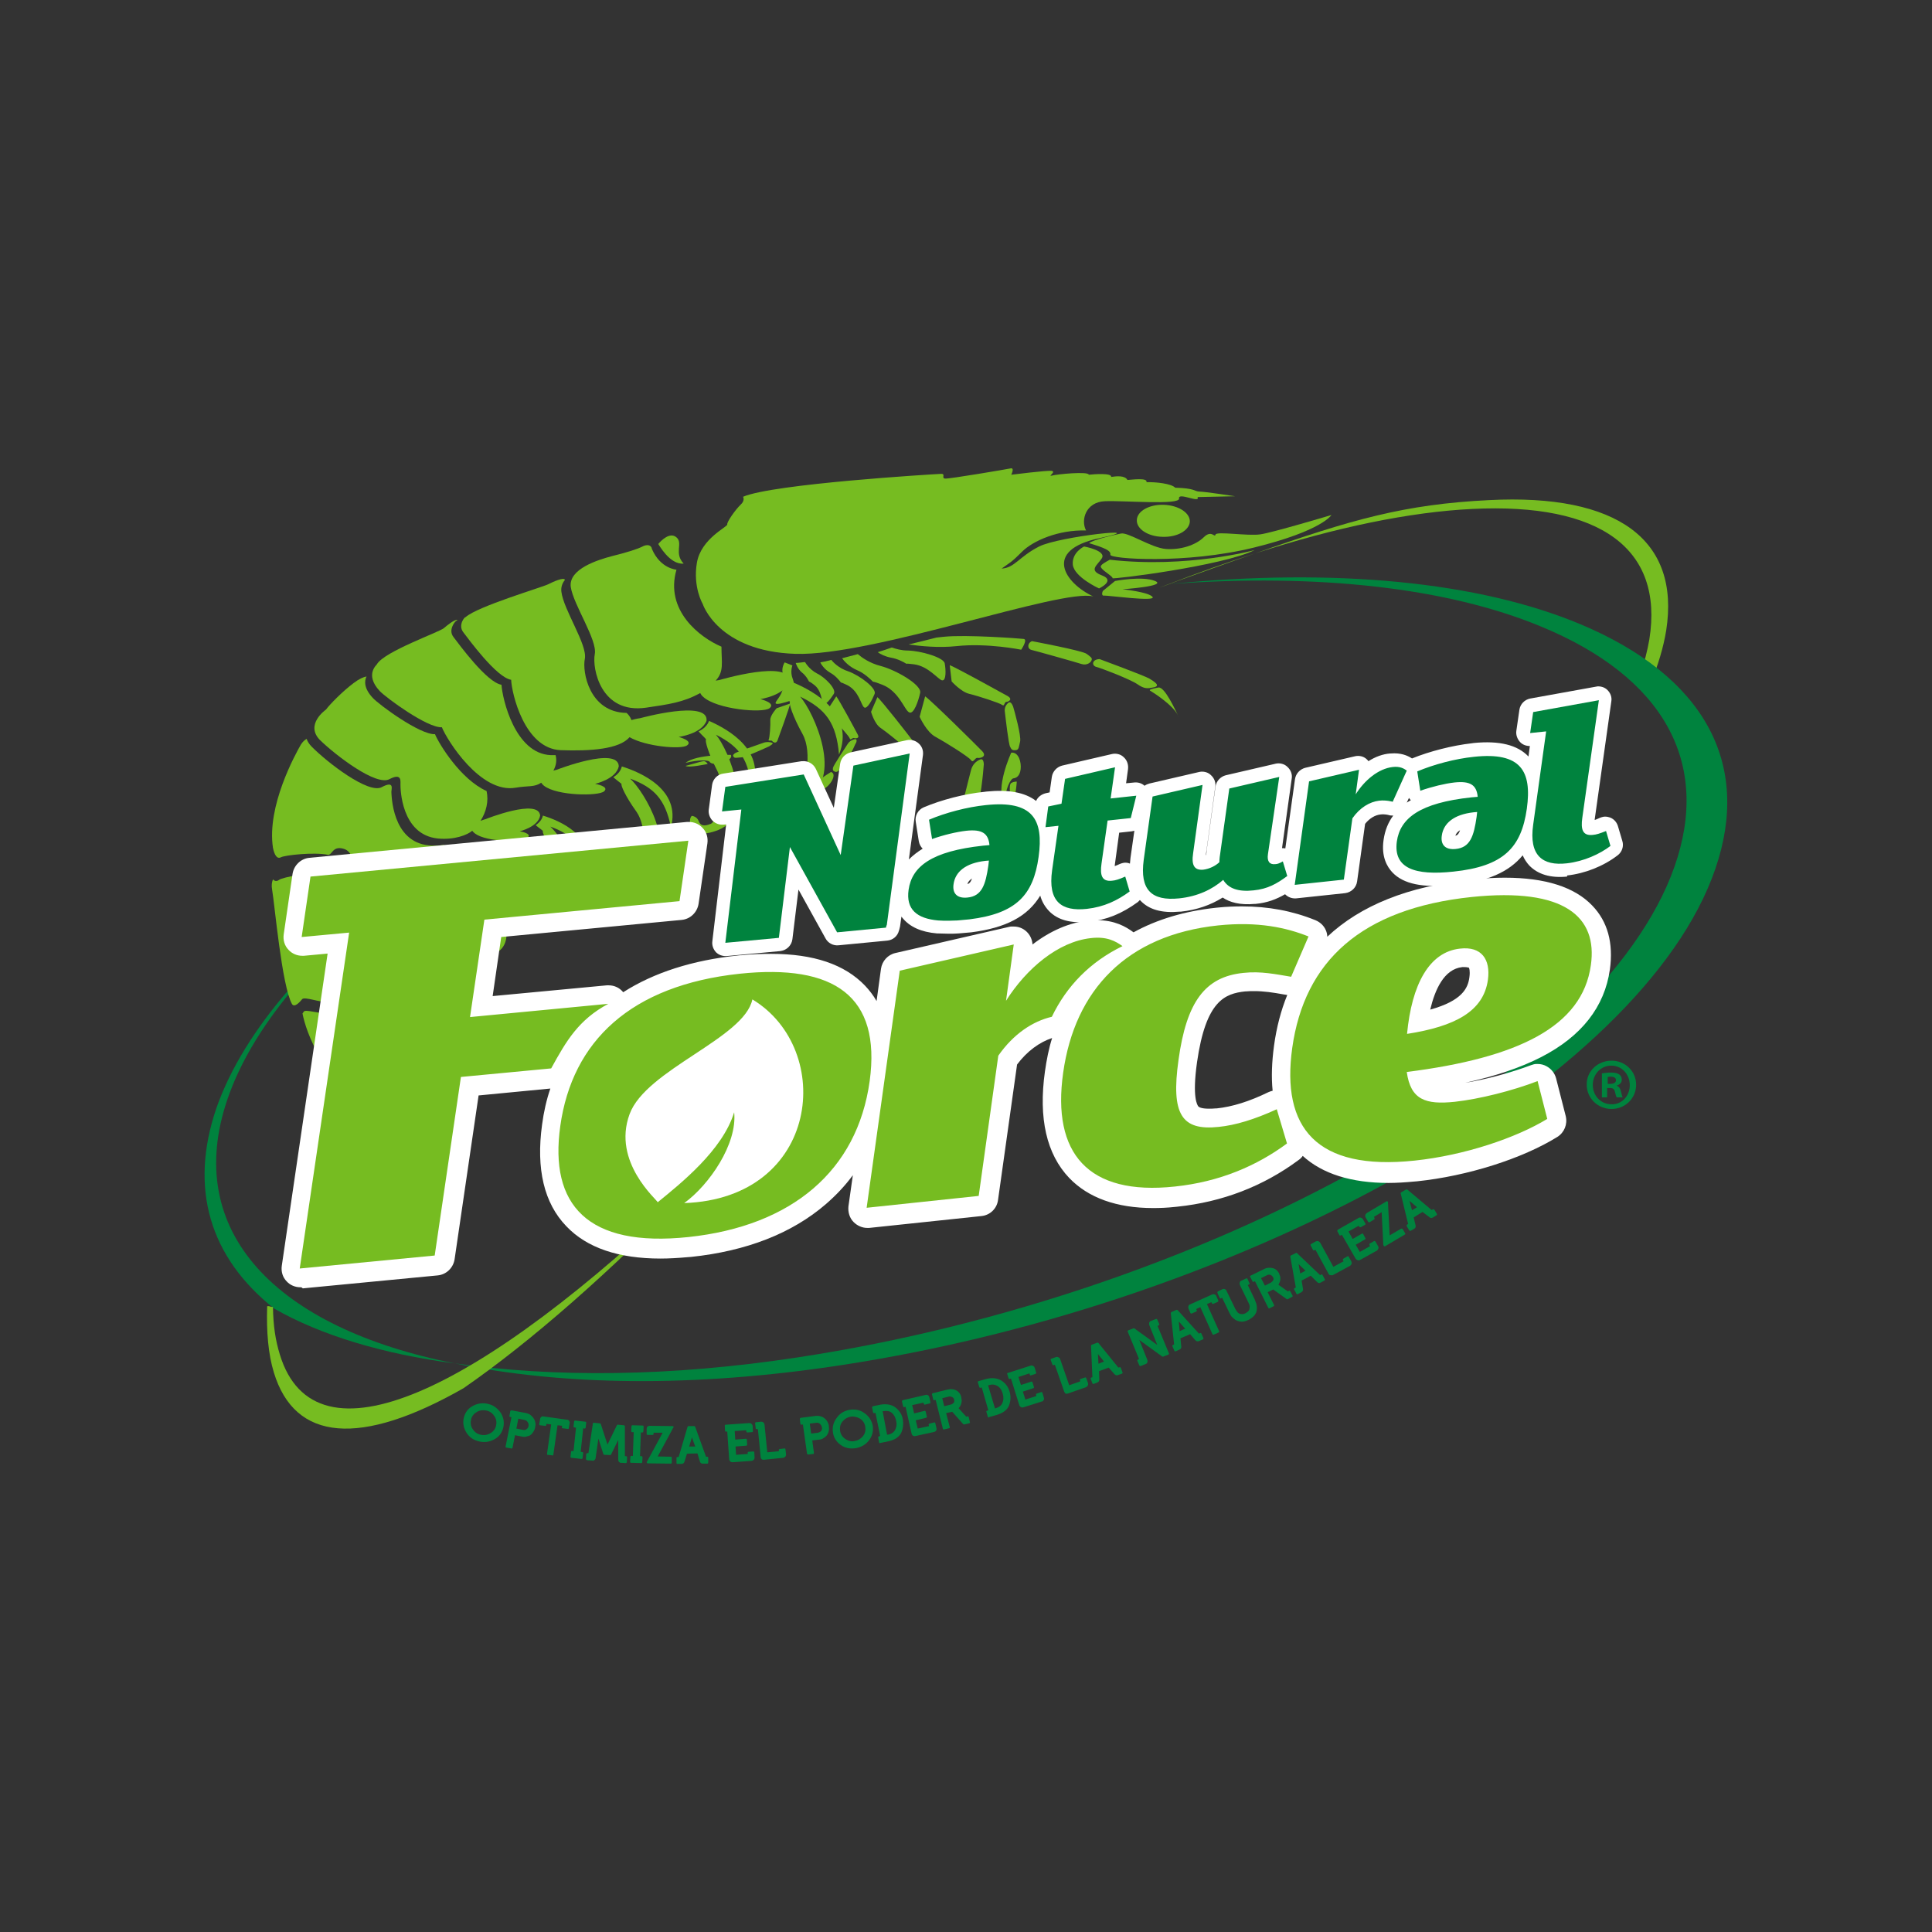 <?xml version="1.0" encoding="utf-8"?>
<!-- Generator: Adobe Illustrator 26.0.0, SVG Export Plug-In . SVG Version: 6.00 Build 0)  -->
<svg version="1.1" id="Layer_1" xmlns="http://www.w3.org/2000/svg" xmlns:xlink="http://www.w3.org/1999/xlink" x="0px" y="0px"
	 viewBox="0 0 700 700" style="enable-background:new 0 0 700 700;" xml:space="preserve">
<rect x="0" y="0" width="700" height="700" fill="#333333" stroke="none"/>
<style type="text/css">
	.st0{fill:#00833E;}
	.st1{fill:#76BC21;}
	.st2{fill:#FFFFFF;}
</style>
<g>
	<g>
		<g>
			<path class="st0" d="M82.4,398.3c4.4-12.9,12.1-25.8,22.6-38.6c-0.1-0.4-0.2-0.8-0.3-1.2c-12.3,14.2-21.3,28.7-26.3,43
				c-9.9,29-2.5,54,20.9,72.6c16.8,9.6,39,16.4,65.5,19.9C100.1,481.2,66,446.3,82.4,398.3z"/>
			<path class="st1" d="M539.5,181.2c-30.5,1.5-49.8,7-84.7,19.3c29.4-9.5,56.1-15,78.6-16.1c46.6-2.3,69.4,14.5,64.2,47.2
				c-0.7,4.1-1.8,8.4-3.3,12.8c1.3,1.1,2.5,2.2,3.7,3.3c2.8-6.8,4.7-13.2,5.7-19.3C608.8,195.6,586.1,178.8,539.5,181.2z"/>
			<g>
				<path class="st1" d="M141.1,282.3c4.8-2.5,3.9,1.1,4,2.1c0,1,0.1,18,13.5,19.4c6,0.6,10.8-1.3,12.5-2.8c0.2,0.3,0.5,0.6,1,1
					c4.3,3.2,17.4,3.2,19.1,1.5c1.7-1.6-2.9-2.3-2.9-2.3s6.7-1.6,7.4-5.7c-0.5-6.4-19.8,1.3-19.8,1.3s-0.8,0.2-1.8,0.6
					c2.1-3.3,3-7.1,2.2-10.8c-9.4-4.2-17.2-17-18.7-20.6c-5.4,0.3-20.3-10.7-22.5-13.1c-3.3-3.5-3.1-6.2-2.3-7.8
					c-1.1,0.2-2.6,0.8-4.7,2.4c-4,3-8.6,7.7-10,9.6c0,0-7.8,5.4-2.1,11.1C121.8,273.8,136.3,284.9,141.1,282.3z"/>
				<path class="st1" d="M215.5,237c-1,5.1,2.1,21.8,18.6,19.4c8.1-1.2,13.5-1.9,19.6-5.3c0.2,0.4,0.5,0.9,1.1,1.4
					c4.9,4.5,21.5,6,24,4.1c2.5-1.9-3.3-3.3-3.3-3.3s8.8-1.3,10.5-6.4c0.6-8.2-25.4-0.5-25.4-0.5s-0.5,0.1-1.3,0.2
					c3.1-3.3,2.1-6.5,2.1-12.3c-7.8-3.3-20.6-13.1-16.3-27.9c0,0-5.8-0.3-8.9-7.5c-0.2-1.5-1.8-1.8-3.6-0.8c-1.8,0.9-6,2.2-10.9,3.4
					c-4.9,1.3-15.8,4.6-14.9,11.2C207.8,219.2,216.5,231.9,215.5,237z"/>
				<path class="st1" d="M126.4,368.2c-0.8,0.4-5.1-1-6.4-1.9c-1.3-0.9-1.8,0.1-2.9,0.6c-1.1,0.5-6.4-1.3-7-0.4
					c-0.1,0.2-0.3,0.4-0.5,0.7c1.3,6.6,6.7,23.2,30.1,44c-1.3-3.9-11.8-28.9-11.6-35.5C128.1,372.5,127.5,370.1,126.4,368.2z"/>
				<path class="st1" d="M156.4,409.3c-3.8-19.2-15-28.4-21.1-32.1c-0.1,1-0.5,1.8-1.1,2.4c-1.1,1-2.8,1.1-4.6,0.3
					c1.5,6.9,6.1,18.7,8.9,25.9c10.4,14.9,15.3,12.6,15.3,12.6S158,418.4,156.4,409.3z"/>
				<path class="st1" d="M137.6,250.4c2.3,2.4,17.2,13.4,22.5,13.1c1.9,4.7,14,24.1,26.7,21.9c4.7-0.8,6.7-0.1,9.3-1.8
					c0.2,0.3,0.5,0.7,1,1.1c4.8,3.7,19.8,3.8,21.8,2c2-1.8-3.3-2.7-3.3-2.7s7.7-1.7,8.6-6.4c-0.4-7.3-22.5,1.3-22.5,1.3
					s-0.5,0.1-1.2,0.3c1-1.8,1.3-3.7,0.8-5.6c-0.6,0-1.1,0-1.7,0c-13.1-0.5-17.6-20.6-17.9-25.5c-5.3-0.8-15.4-14.7-17.4-17.3
					c-2-2.6,0.6-5.5,0.6-5.5c0.2-0.2,0.6-0.5,0.9-0.7c-1-0.3-3.7,1.9-5,3c-1.8,1.5-21.4,8.4-24.2,13
					C136.9,240.6,131.8,244.2,137.6,250.4z"/>
				<path class="st1" d="M167.8,229c2,2.6,12.1,16.5,17.4,17.3c0.2,4.9,4.8,24.9,17.9,25.5c11.1,0.4,21.3-0.4,25-4.7
					c5.9,3.4,18.6,4.5,20.8,3c2.4-1.7-3-3.1-3-3.1s8.4-1.1,10.1-5.9c0.7-7.7-24-0.9-24-0.9s-1.6,0.2-3.2,0.7
					c-0.5-1.3-1.2-2.1-1.8-2.6c-13.5-0.2-16.1-14.9-15.1-19.6c1-5.1-7.7-17.7-8.5-24.3c-0.2-1.6,0.3-3.1,1.3-4.3
					c-0.4-1.1-4.3,0.7-6.1,1.6c-2.2,1.1-25.6,8-29.9,11.9C168.4,223.4,165.9,226.4,167.8,229z"/>
				<path class="st1" d="M130.9,319.3c-5.1-1.2-4.2-5.3-8.3-5.9c-4.1-0.6-3.4,2.8-5,2.9c-5.1-0.3-15.2,1.5-16.5,2.5
					c-0.8,0.6-1.6,0.5-2.2-0.2c-0.4,1-0.6,2.2-0.3,3.8c0.9,5.1,3.5,34.8,7.2,41.4c0.9,1.4,2.8-0.7,3.7-1.8c0.9-1,6.9,1.4,8.4,0.8
					c1.5-0.6,2.2-1.8,3.6-0.6c1.4,1.2,6.5,3.1,7.5,2.5c0.9-0.5,1.9-2.1,3.9-3.1c2-1,2.9-1.5,3.6-2c0.7-0.5,5.8,0.8,5.8-0.4
					c0,0,5.2-12.3,7.1-16.4c1.5-3.3,0.8-13.9-0.7-18.7C144.6,324.2,134.9,320.2,130.9,319.3z"/>
				<path class="st1" d="M173,316.7c-0.3,1.3-1.2,2.3-2.4,3.1c1.1,1,2.4,1.8,2.3,2c-0.3,0.3,1.1,3.4,4.2,7.8
					c3.2,4.4,2.4,13.3,0.5,14.3c-1.9,1-2.7,0.6-3.4-0.5c-0.6-1.1-2-1.1-2-1.1c-0.9,0.5-0.4,7.2,7.5,3c9.2-4.9-0.5-21.4-4.5-25
					c6.8,2.6,9.8,5.8,11.6,13.7C189.7,323.3,178.5,318.4,173,316.7z"/>
				<path class="st1" d="M196.7,295.5c-0.3,1.5-1.4,2.6-2.6,3.5c1.3,1.1,2.8,2,2.6,2.2c-0.3,0.3,1.2,3.8,4.9,8.7
					c3.6,4.9,2.9,15,0.8,16.2c-2.1,1.1-3,0.7-3.8-0.5c-0.8-1.3-2.3-1.2-2.3-1.2c-1,0.6-0.3,8.2,8.6,3.3c10.3-5.6-0.9-24.1-5.5-28.2
					c7.8,2.8,11.2,6.5,13.3,15.4C215.6,302.8,202.9,297.4,196.7,295.5z"/>
				<path class="st1" d="M168.2,323.7c1.6-1.4-2.6-2.1-2.6-2.1s6-1.4,6.7-5c-0.4-5.7-17.5,1-17.5,1s0,0-0.1,0c1-0.7,1.9-1.2,2.4-1.6
					c1.2-1,4.4-6.3,3.8-9.9c-1.7,0.3-3.6,0.4-5.5,0.2c-13.5-1.3-13.5-18.4-13.6-19.4c0-1,1.2-4.2-3.5-1.7c-4.8,2.6-19.8-9-25.4-14.7
					c-0.9-0.9-1.5-1.9-1.8-2.8c-0.7,0.4-1.4,1-2.1,2.1c-2,3.5-12.4,22.3-10.1,37.4c0.5,2.4,1.4,4.2,2.9,3.4c1.6-0.8,12-1.9,17-0.9
					c1.6,0.2,1.6-3.3,5.6-2.2c3.9,1.1,2.2,5,7,6.8c4.8,1.9,18.1,9.9,18.5,6.1c0.1-0.5,0.7,1.4,0.9,1c0.1,0.2,0.3,0.3,0.5,0.5
					C155,325.1,166.6,325.2,168.2,323.7z"/>
				<path class="st1" d="M144.5,376.7c-1.1,1-2.5,1.5-4,1.4c-1.9-0.2-3.6-1.2-5.3-2.6c0.1,0.3,0.1,0.7,0.1,1
					c5.7,3.3,18,12.4,22,32.6c0.8,4.5,0.2,6.8-0.7,7.9c6.8,7.8,10,6.8,10,6.8s4.7,0.7,2.9-9.5c-4.3-22-17.2-34.2-23.8-39.1
					C145.3,375.8,144.9,376.3,144.5,376.7z"/>
				<path class="st1" d="M247.7,204.2c-3.6-3.8-0.1-7.4-2.6-9.5c-2.4-2.1-5.6,1.2-6.6,2.4C238.6,197.1,242.6,204.7,247.7,204.2z"/>
				<path class="st1" d="M301.2,239.1c-1.4,0.4-2.8,0.7-4,0.9c0.3,0.6,1.4,2.5,3.7,3.8c1.8,1,3.1,2.6,3.8,3.5c0.3,0,0.9,0.3,2.4,1
					c4.2,2.2,4.9,7.3,6,8c1.1,0.8,3-2.9,3.8-4.9c0.8-2-5.3-6.6-9.4-8.1C303.7,242.1,301.7,239.7,301.2,239.1z"/>
				<path class="st1" d="M400.1,215.8c1.3-0.1,18.8,2.3,17.5,0.5c-1.3-1.8-10.9-2.8-10.9-2.8s16.4-1.1,11.8-3
					c-4.6-1.9-14.5,0-14.5,0l-4.4,3.6C399.5,214.2,398.8,216,400.1,215.8z"/>
				<path class="st1" d="M268.3,182.9c-1.7,1.6-5,6.2-4.8,7.1c0.2,0.9-9.5,5.1-11,13.9c-1.5,8.8,2.1,14.9,2.1,14.9
					s5.5,17.2,33.6,18.1c28,0.9,96.3-23.8,107.9-20.8c-10.3-4.8-18.4-16.7,2.2-21.1c20.6-4.4-14.5-0.7-21.8,3
					c-7.3,3.7-8.9,7.8-13.6,8c3.2-2.3,3.4-2.1,7.4-6.1c4-4,13.2-8,23.2-7.7c-2-3.8-0.1-10.3,6.8-10.6c6.9-0.3,27.3,1.5,26.9-1
					c-0.4-2.4,7.8,1.9,6.7-0.5c12.4-0.3,13.6-0.3,13.6-0.3s-11.1-1.7-13-1.7c-1.9-0.1-1.4-1.2-8.7-1.4c-1.4-1.5-7.1-2.1-10.4-2
					c0.5-1.7-5.2-0.9-6.9-0.8c-0.9-1.7-4-1.4-5.9-1.1c0.3-1.5-6.2-1-8.1-0.8c-0.2-1.3-11.4-0.2-13.3,0.3c-1.9,0.5,1.7-1.4-0.2-1.7
					c-1.9-0.2-14.6,1.4-14.6,1.4s1.3-2.6-0.2-2.3c-1.4,0.3-22,3.8-23.7,3.7c-1.7-0.1,0.5-1.9-1.8-1.7c-2.4,0.1-60.8,3.6-71.5,8.3
					C269.2,179.9,270.1,181.3,268.3,182.9z"/>
				<path class="st1" d="M421.2,194.5c5.3,0.2,9.7-2.3,9.9-5.5c0.1-3.2-4.1-5.9-9.4-6.1c-5.3-0.2-9.7,2.3-9.8,5.5
					C411.7,191.6,415.9,194.4,421.2,194.5z"/>
				<path class="st1" d="M454.6,199.3c0,0-24.4,6.7-52.5,3.5c-3.9,2.1-3.6,2.4-2.7,3.4c0.9,1,3.9,2.8,3.7,3.3
					C402.8,210,442.9,205.1,454.6,199.3z"/>
				<path class="st1" d="M281,254.7c0,0.9,3.5-0.2,5.3-0.8c1.8-0.7,1.9-5.5,0.9-8c-1-2.5-0.1-4.8-0.1-4.8l-0.5-0.2
					c-0.8-0.3-1.6-0.6-2.3-0.9c-0.3,0.4-1,1.9-0.8,3.4c0.2,1.3-0.2,2.6-0.5,3.3c0.1,0.1,0.3,0.6,0.5,1.5
					C284.2,251.1,281,253.9,281,254.7z"/>
				<path class="st1" d="M392.8,198c0,0-4.5,2.1-4.1,6.6c0.5,4.5,9.5,8.6,9.5,8.6s6.1-2.8,1.1-4.7c-5-1.9-1.8-3.6-0.1-6.2
					C401,199.5,392.8,198,392.8,198z"/>
				<path class="st1" d="M440.4,193.7c-0.3,1.3-1.4-1.9-4.3,1c-3,2.9-8.5,4.6-13.7,4.2c-5.2-0.4-13.6-6.1-16.2-5.6
					c-2.6,0.5-10.3,2.3-11.6,3.5c5.6,1.7,8,2.7,7.7,4.2c-0.3,1.5,27.2,3.5,52-2.6c24.8-6.1,28.1-11.8,28.1-11.8s-21.4,6.4-25.7,7
					C452.2,194.3,440.7,192.4,440.4,193.7z"/>
				<path class="st1" d="M365.1,252.2c-2-1.1-18.8-10.4-21-11.2l0.7,5.9c0,0,3.4,3.8,6.4,4.5c3,0.7,11,3.3,11.9,4
					c0.9,0.7,0.7-1,1.5-1.1C365.4,254.3,367.1,253.4,365.1,252.2z"/>
				<path class="st1" d="M342.3,240.4c-0.3-2.2-8.7-4.6-13.4-4.7c-2.3,0-4.3-0.6-5.8-1.1c-1.7,0.6-3.4,1.2-5.1,1.7
					c1,0.7,2.7,1.6,4.9,2c2.3,0.4,4.4,1.5,5.5,2.2c0.3-0.1,1.1,0,2.8,0.2c5.2,0.7,8.6,5.4,10.1,5.8
					C342.9,246.8,342.7,242.6,342.3,240.4z"/>
				<path class="st1" d="M370,235.4c0,0,2.5-3.7,0.9-3.9c-1.7-0.2-20.7-1.6-28.8-0.8c-1,0.1-2,0.2-2.8,0.3
					c-3.4,0.9-6.8,1.7-10.1,2.5c4.3,0.6,10.8,1.3,17.4,0.6C357.7,232.9,370,235.4,370,235.4z"/>
				<path class="st1" d="M225.3,277.7c-0.4,1.7-1.6,3-3.1,3.9c1.5,1.3,3.1,2.4,3,2.5c-0.3,0.4,1.3,4.3,5.4,10c4,5.7,3,17.1,0.6,18.4
					c-2.4,1.3-3.5,0.8-4.3-0.7c-0.8-1.5-2.5-1.4-2.5-1.4c-1.2,0.6-0.5,9.3,9.7,3.9c11.9-6.3-0.6-27.5-5.8-32.2
					c8.8,3.3,12.7,7.5,14.8,17.6C246.7,286.2,232.4,279.9,225.3,277.7z"/>
				<path class="st1" d="M329.4,258.1c1.7,0.9,3.4-4.3,4-7.1c0.6-2.8-8.6-8.2-14.3-9.7c-4-1-6.9-3.1-8.3-4.3c-2,0.5-3.8,1-5.7,1.5
					c0.7,1,2.6,3.1,5.4,4.3c2.6,1.1,4.7,3.1,5.8,4.2c0.4,0,1.3,0.3,3.4,1.1C325.8,250.5,327.7,257.3,329.4,258.1z"/>
				<path class="st1" d="M355.1,275.2c-1.5,0.6-2.8,1.9-3.3,3.9c-0.5,2-3.8,14.5-3.6,15.8c0.3,1.3,0.4,1.7,2,2
					c1.6,0.2,1.8-1,3.4-3.3c1.6-2.3,2.7-14.4,2.8-16.1C356.5,277.4,356.6,274.5,355.1,275.2z"/>
				<path class="st1" d="M132,363.7c-0.5,0.5-1.2,0.9-2.7,1.8c-1.1,0.6-1.7,1.5-2.2,2.1c0.1,0,0.2,0,0.3-0.1
					c1.1,1.9,1.8,4.3,1.7,7.5c0,1,0.2,2.3,0.5,3.9c4.6,2.4,6.4-2.3,2.7-7.9c2.9,3.3,8.6,9.6,12.5,3.7c2.7-4.1-4.6-8.6-9.3-11
					C134.2,363.7,132.3,363.4,132,363.7z"/>
				<path class="st1" d="M368,271.8c1.2-0.1,1.1-1.1,1.6-3.1c0.5-2-2.1-11.3-2.5-12.6c0,0-0.7-2.2-1.7-1.5c-0.9,0.7-1.6,1.9-1.3,3.5
					c0.2,1.6,1.3,11.6,1.9,12.5C366.5,271.6,366.7,271.9,368,271.8z"/>
				<path class="st1" d="M366.4,283.7c-0.9,0.6-0.4,2.8-0.4,8.3c1.9-0.8,2.4-8.8,2.4-8.8S367.4,283.1,366.4,283.7z"/>
				<path class="st1" d="M347.9,297.5c0,0-13.6,14.3-11.7,22.3c2.6-6.9,7-10.9,8.3-10.7c1.3,0.2,3.3-0.3,4.7-3.3
					C350.7,303,351.3,298,347.9,297.5z"/>
				<path class="st1" d="M329.9,270.6c-1.2,0.4-2.3,1.2-2.9,2.6c-0.6,1.4-4.4,10.3-4.4,11.3c0,1,0.1,1.3,1.2,1.6
					c1.1,0.3,1.4-0.6,2.9-2.1c1.4-1.6,3.6-10.4,3.9-11.6C330.7,272.4,331.1,270.3,329.9,270.6z"/>
				<path class="st1" d="M354.2,274.6c1,0.2,3.6-0.5,1.6-2.5c-1.9-2-18.3-18.2-20.6-19.8l-2,7.4c0,0,2.5,5.6,5.8,7.3
					c3.3,1.8,12,7.2,12.8,8.4C352.7,276.7,353.2,274.4,354.2,274.6z"/>
				<path class="st1" d="M342.8,311c-1.4,0.4-1.8,3.3-4.4,10c2.8-0.4,7.1-10,7.1-10S344.2,310.6,342.8,311z"/>
				<path class="st1" d="M367.2,282c1-0.1,2.3-0.8,2.6-3.3c0.3-2.5-0.7-6.3-3.4-6c0,0-6.1,13.1-2.4,18.8
					C364.1,285.8,366.2,282.1,367.2,282z"/>
				<path class="st1" d="M426.9,259.7c0,0-0.1-0.1-0.2-0.4C426.8,259.4,426.8,259.6,426.9,259.7z"/>
				<path class="st1" d="M393.7,236.9c-1.6-1.2-19.8-4.6-19.8-4.6c-1.7,0.7-1.8,2.8-0.1,3.2c1.7,0.4,16.3,4.5,18.1,5.1
					c1.9,0.6,3.4-0.6,3.6-1.4C395.8,238.4,395.3,238.1,393.7,236.9z"/>
				<path class="st1" d="M416.5,245.9c-1.6-1-18.1-7.1-18.1-7.1c-2.8,0.1-2.9,2.3-1.3,2.8c1.7,0.4,12.4,4.5,15,6.3
					c2.6,1.8,3.7,1.6,6.1,1.1C420.6,248.4,418.1,246.9,416.5,245.9z"/>
				<path class="st1" d="M419.7,249.1c-2.6,0.5-3.6,0.8-2.9,1.2c0.7,0.4,8.1,5,10,8.9C425.9,257.4,422,248.7,419.7,249.1z"/>
				<path class="st1" d="M248.4,276.4c4.8-1.2,8.4-1,8.7-0.4c0.3,0.5,1.3,1,3.4,0.6c2.1-0.4,5.1-1.7,4.3-3.1
					C264.8,273.5,252.3,273.2,248.4,276.4z"/>
				<path class="st1" d="M296,244c-3-1.6-4.3-4.1-4.3-4.1l-0.4,0c-1,0.1-2,0.3-3,0.3c0.1,0.2,0.6,2.1,2.3,3.5c1.3,1,2.1,2.4,2.5,3.2
					c0.2,0.1,0.7,0.3,1.7,1.1c3,2.1,2.8,6.2,3.5,7c0.8,0.7,2.8-2,3.8-3.6C303.2,249.8,299.1,245.5,296,244z"/>
				<path class="st1" d="M279.7,269.1c-0.8-0.3-2-0.4-3.3,0.1c-1.3,0.5-9.4,3.2-10.1,3.7c-0.6,0.5-0.9,0.7-0.5,1.3
					c0.4,0.6,1.1,0.3,2.9,0.2c1.8-0.2,9.1-3.6,10-4C278.9,270.2,280.6,269.4,279.7,269.1z"/>
				<path class="st1" d="M281.4,256.6c0,0-2.4,2.6-2.3,4.3c0.1,1.7-0.2,6.4-0.6,7.1c-0.4,0.6,1,0.1,1.3,0.5c0.2,0.4,1.4,1.1,1.9-0.2
					c0.5-1.3,4.4-12.1,4.6-13.4L281.4,256.6z"/>
				<path class="st1" d="M253.1,265c1.3,1.5,2.9,2.8,2.7,3c-0.4,0.3,0.7,4.7,4,11.1c3.3,6.4,0.4,18.3-2.3,19.4
					c-2.7,1.1-3.8,0.5-4.4-1.1c-0.6-1.6-2.4-1.8-2.4-1.8c-1.4,0.6-2,9.7,9.6,5.1c13.5-5.4,3.8-29-0.9-34.5
					c8.7,4.4,12.1,9.2,12.8,20.1c5.9-14-8.2-22-15.3-25.1C256.3,262.9,254.8,264.2,253.1,265z"/>
				<path class="st1" d="M255.5,275.9c-0.7-0.4-2.5,0.4-7.1,1.6c1.1,0.8,8-0.7,8-0.7S256.2,276.3,255.5,275.9z"/>
				<path class="st1" d="M289.9,252.4c9.3,4.5,13.1,9.5,14.1,21c5.9-14.9-9.3-23.1-16.8-26.2c-0.6,1.8-2.2,3.2-4,4.1
					c1.5,1.6,3.2,2.9,3,3.1c-0.4,0.4,0.9,4.9,4.6,11.6c3.7,6.7,1,19.4-1.9,20.6c-2.9,1.2-4,0.6-4.7-1.1c-0.7-1.7-2.6-1.8-2.6-1.8
					c-1.4,0.6-1.9,10.3,10.3,5.2C305.9,282.8,295,258.1,289.9,252.4z"/>
				<path class="st1" d="M322.1,286.5c0,0-11.6,9.5-11.1,15.5c2.7-4.9,6.4-7.5,7.3-7.2c0.9,0.2,2.5,0,3.9-2.1
					C323.5,290.7,324.5,287.1,322.1,286.5z"/>
				<path class="st1" d="M329.3,270.2c0.7,0.2,2.7-0.1,1.5-1.7c-1.2-1.6-11.3-14.6-12.9-15.9l-2.3,5.3c0,0,1.2,4.3,3.4,5.8
					c2.2,1.5,8,6.1,8.4,7C327.9,271.6,328.6,270,329.3,270.2z"/>
				<path class="st1" d="M309.8,267.8c-1,0.2-2,0.7-2.7,1.8c-0.7,1.1-5.2,7.8-5.3,8.6c-0.1,0.8-0.1,1,0.7,1.4
					c0.8,0.3,1.3-0.3,2.6-1.4c1.4-1.1,4.5-7.9,4.9-8.8C310.2,269.3,310.8,267.7,309.8,267.8z"/>
				<path class="st1" d="M316.8,296c-1.1,0.2-1.7,2.3-4.4,7c2.1-0.1,6.3-6.8,6.3-6.8S317.9,295.8,316.8,296z"/>
				<path class="st1" d="M295.4,286.7c-0.9,0.1-1.7,1.7-4.6,5.2c1.7,0.1,6.1-4.8,6.1-4.8S296.3,286.7,295.4,286.7z"/>
				<path class="st1" d="M302.3,261.2c1.6,1.4,5.4,5.6,5.6,6.4c0.2,0.8,1-0.4,1.5-0.2c0.5,0.2,2.2,0.2,1.4-1.2
					c-0.7-1.4-6.8-12.7-7.8-13.9l-2.6,4C300.4,256.3,300.7,259.8,302.3,261.2z"/>
				<path class="st1" d="M301.1,279.7c0,0-10.8,6.4-11.3,11.3c2.9-3.6,6.2-5.3,6.9-5.1c0.7,0.3,2,0.2,3.4-1.3
					C301.6,283.1,303,280.4,301.1,279.7z"/>
			</g>
			<path class="st0" d="M572.7,226.2c-37-15.5-89.1-20.5-148.8-14.6c53.6-3.9,100.3,1.3,134.2,15.3c44.6,18.3,61.9,49.3,48.6,87.1
				c-26.4,75.4-168.9,155.2-317.6,177.8c-46.6,7.1-88.1,7.3-124.2,2.2c39,8,86,8.8,139.4,0.7c148.7-22.6,291-103.3,317.2-179.9
				C634.7,276.5,617.4,245,572.7,226.2z"/>
			<path class="st2" d="M567.8,317.6c-6,0.6-10.6-0.8-13.7-4c-1-1.1-1.8-2.3-2.4-3.7c-5,6.1-12.9,9.5-24.6,10.7
				c-0.3,0-0.6,0.1-0.9,0.1c-10.8,1-17.7-0.4-21.7-4.6c-1.9-2-4.1-5.7-3.2-11.8c0.5-3.5,1.7-6.4,3.5-8.8c-0.6,0-1.1,0-1.7-0.2l0,0
				c0,0-1.4-0.4-2.9-0.2c-2,0.2-4,1.4-5.6,3.4l-2.9,20.9c-0.3,2.2-2.1,3.9-4.3,4.2c0,0-17.8,1.9-17.8,1.9c-1.5,0.1-2.9-0.4-4-1.5
				c0,0,0,0,0,0c-3.1,1.8-6.4,3.1-10.7,3.5l-0.3,0c-5.4,0.5-9.1-0.6-11.6-2.3c-4.5,2.8-9.5,4.5-15.1,5.1l-0.4,0
				c-6.5,0.6-11.2-0.7-14.3-4c-0.1-0.1-0.1-0.1-0.2-0.2c-0.2,0.2-0.5,0.5-0.7,0.7c-5.9,4.3-11.4,6.5-17.8,7.2l-0.4,0
				c-6.2,0.6-11-0.7-14.1-4c-1.4-1.5-2.5-3.3-3.1-5.5c-4.6,7.6-12.5,11.7-25,13.3c0,0-4.6,0.4-4.6,0.4c-1.2,0.1-2.4,0.1-3.5,0.1
				c-0.1,0-0.1,0-0.2,0l-3.8-0.1c-0.1,0-0.2,0-0.3,0c-5.8-0.5-9.9-2.4-12.5-5.6c-0.1-0.2-0.3-0.3-0.4-0.5l-0.5,3.6
				c-0.1,0.4-0.2,0.8-0.3,1.2c0,0.1-0.1,0.2-0.1,0.3c-0.5,2-2.2,3.4-4.2,3.6l-17.7,1.7c-1.9,0.2-3.8-0.8-4.7-2.5l-9.8-17.7l-2.2,18
				c-0.3,2.3-2.1,4-4.4,4.3l-19.4,1.8c-1.5,0.1-2.9-0.4-3.9-1.4c-1-1.1-1.5-2.5-1.3-4l5-42.3c0,0-0.9,0.1-1,0.1
				c-1.5,0.1-2.9-0.4-4-1.5c-1-1.1-1.5-2.6-1.3-4l1.2-8.9c0.3-2.1,1.9-3.8,4-4.1l28.4-4.5c0.1,0,0.2,0,0.3,0c2-0.2,4,0.9,4.9,2.8
				l6.5,14.1l2.3-16c0.3-2,1.8-3.6,3.8-4.1l20.3-4.4c0.2,0,0.4-0.1,0.6-0.1c1.4-0.1,2.7,0.3,3.8,1.3c1.2,1.1,1.7,2.6,1.5,4.2
				l-5.1,37.8c1.5-1.5,3.2-2.8,5-3.9c-0.7-0.7-1.2-1.6-1.4-2.7l-1.1-7c-0.4-2.2,0.8-4.4,2.9-5.3c6.4-2.7,14.8-4.9,22-5.6l0.7-0.1
				c8-0.8,14,0.3,18,3.4c0.6-1.4,1.9-2.4,3.5-2.8l1.4-0.3l0.8-5.6c0.3-2,1.8-3.6,3.7-4.1l18.1-4.2c0.2,0,0.4-0.1,0.6-0.1
				c1.4-0.1,2.7,0.3,3.7,1.3c1.2,1.1,1.7,2.7,1.5,4.3l-0.7,5.1c0,0,3.1-0.3,3.1-0.3c1.3-0.1,2.6,0.3,3.6,1.2
				c0.5-0.4,1.1-0.6,1.7-0.8l18.1-4.2c0.2,0,0.4-0.1,0.6-0.1c1.4-0.1,2.7,0.3,3.7,1.3c1.2,1.1,1.8,2.7,1.5,4.3l-3.4,24.6
				c0,0,0,0,0.1,0c0.1-0.6,0.2-1.2,0.2-1.8l3.2-23c0.3-2,1.8-3.6,3.7-4.1l18.1-4.2c0.2,0,0.4-0.1,0.6-0.1c1.4-0.1,2.7,0.3,3.7,1.3
				c1.2,1.1,1.8,2.7,1.5,4.3l-3.5,25.1c0.4,0,0.8,0,1.2,0.1l3.5-25.1c0.3-2,1.8-3.6,3.7-4.1l18.1-4.2c0.2,0,0.4-0.1,0.6-0.1
				c1.4-0.1,2.7,0.3,3.7,1.3c0.2,0.2,0.4,0.4,0.5,0.6c2.5-1.6,5.2-2.6,7.9-2.8l0.2,0c3.6-0.3,6,0.7,7.7,1.8
				c6.4-2.6,14.6-4.7,21.7-5.5l0.7-0.1c9.3-0.9,15.8,0.7,19.8,4.9c0,0,0.5-3.8,0.5-3.8c-1.4,0-2.7-0.5-3.6-1.5c-1-1.1-1.5-2.6-1.3-4
				l1.1-7.6c0.3-2.1,1.9-3.7,3.9-4.1l23.8-4.3c0.1,0,0.3,0,0.4-0.1c1.4-0.1,2.8,0.3,3.8,1.3c1.1,1.1,1.7,2.6,1.4,4.2l-6,42.6
				c0,0.1,0,0.2,0,0.3c0.5-0.2,1.1-0.4,1.9-0.8c0.5-0.2,0.9-0.3,1.4-0.4c0.9-0.1,1.7,0.1,2.5,0.4c1.3,0.6,2.2,1.7,2.6,3l1.6,5.4
				c0.6,1.9-0.1,4-1.7,5.2c-5.2,4-11.9,6.6-18.3,7.3L567.8,317.6z M352.2,318.3c-0.8,0.5-1.4,1.1-1.7,2
				C351.1,320.2,351.6,319.8,352.2,318.3z M529,300.8c-0.8,0.5-1.4,1.1-1.7,2C527.9,302.7,528.5,302.3,529,300.8z M403.9,313.5
				c0,0.1,0,0.2,0,0.3c0.5-0.2,1.1-0.4,1.9-0.8c0.5-0.2,0.9-0.3,1.4-0.4c0.7-0.1,1.5,0,2.2,0.3c0.1-0.7,0.1-1.4,0.2-2.1l1.4-9.8
				c-0.3,0.1-0.6,0.1-0.9,0.2l-4.6,0.5L403.9,313.5z M509.7,290.8c0.5-0.3,1-0.6,1.5-0.9c-0.3-0.2-0.5-0.5-0.7-0.8L509.7,290.8z"/>
			<path class="st0" d="M357.2,291.7c-6.9,0.7-14.7,2.8-20.6,5.3l1.1,7c4.2-1.5,8.9-2.6,12.4-3c5.7-0.6,8,0.9,8.4,5.2l-2.3,0.2
				c-18.6,2-25.8,7.5-27,16c-1,7.1,3,10.4,10.7,11.1c1.3,0.1,2.5,0.1,3.8,0.1c1,0,2.1-0.1,3.2-0.1l4.3-0.4
				c17.1-2.1,23.2-8.9,25.1-22.6C378.2,296.9,374.2,289.9,357.2,291.7z M358.1,313.6c-1,6.9-2.3,11.1-7.6,11.6
				c-3.9,0.4-5.5-1.7-5-4.9c0.6-4.3,4.2-7.6,11.6-8.4l1.2-0.1L358.1,313.6z M401.3,297.3l8.4-0.9l2-8.1l-9.3,1l1.6-11.3l-18.1,4.2
				l-1.3,9l-4.8,1l-1,7.5l4.7-0.5l-2.3,16.1c-1.6,11.4,3.4,15,12.6,14c6.2-0.7,11-3,15.5-6.3l-1.6-5.4c-2.3,1-3.5,1.4-4.8,1.5
				c-3.7,0.4-4.4-2-3.8-6.2L401.3,297.3z M309.2,277.4l-4.6,32.4l-13.4-29.2l-28.4,4.5l-1.2,8.9l7-0.7l-5.8,48.3l19.4-1.8l4-32.9
				l17.1,30.9l17.7-1.7c0.1-0.5,0.2-0.9,0.3-0.9l8.3-62.2L309.2,277.4z M463.5,281.5l-18.1,4.2l-3.2,22.9c-0.2,1.3-0.4,2.7-0.4,3.8
				c-1.4,1.3-3.5,2.4-5.8,2.7c-3.2,0.3-4.4-1.5-3.7-6l3.4-24.7l-18.1,4.2l-3.2,22.9c-1.5,11,2.9,15,12.8,14c6.8-0.7,12.1-3.3,16-6.7
				c1.9,3.2,5.6,4.4,11,3.8c5.1-0.5,8.4-2.4,12.2-5.2l-1.6-5.3c-1.2,0.7-2,1-2.8,1c-1.9,0.2-3-0.9-2.6-3.6L463.5,281.5z
				 M577.1,302.5c-3.7,0.4-4.4-2-3.8-6.2l6-42.6l-23.8,4.3l-1.1,7.6l5.8-0.6l-4.7,33.8c-1.6,11.2,3.4,15,12.2,14
				c6.2-0.7,12-3.4,15.8-6.3l-1.6-5.4C579.6,302,578.4,302.4,577.1,302.5z M509.7,279.2c-1.1-0.8-2.5-1.6-5.1-1.3
				c-5.2,0.6-10.2,4.8-13.4,9.9l1.2-8.9l-18.1,4.2l-5.2,37.5l17.8-1.9l3.1-22.2c2.7-3.9,6.3-6,9.7-6.4c2.6-0.3,4.9,0.4,4.9,0.4
				L509.7,279.2z M534.1,274.2c-6.9,0.7-14.7,2.8-20.6,5.3l1.1,7c4.3-1.5,8.9-2.6,12.4-3c5.7-0.6,8,0.9,8.4,5.2l-2.3,0.2
				c-18.6,2-25.8,7.5-27,16c-1.3,9.7,6.5,12.4,20.5,10.9c18.2-1.9,24.6-8.7,26.6-22.8C555.1,279.3,551,272.4,534.1,274.2z M535,296
				c-1,6.9-2.3,11.1-7.6,11.6c-3.9,0.4-5.5-1.7-5-4.9c0.6-4.3,4.2-7.6,11.6-8.4l1.2-0.1L535,296z"/>
			<path class="st1" d="M454.7,200.5c-10.2,3.3-20.8,7.1-31.7,11.3C435.1,207.5,445.4,203.7,454.7,200.5z"/>
			<path class="st1" d="M423,211.8C413.4,215.4,433.4,208.1,423,211.8L423,211.8z"/>
			<path class="st1" d="M101.4,490.8c-1.6-5.2-2.4-10.4-2.5-17.3c-0.7,0.2-1.4-0.5-2.1-0.2c-0.3,9.3,0.4,17.3,2.4,23.9
				c7.6,25.2,31.5,27,68.7,5.8c24.3-16.8,52.7-41.7,83.6-73.3C173.1,505.2,114.1,532.5,101.4,490.8z"/>
			<path class="st2" d="M108.8,466.4c-1.9,0-3.7-0.8-4.9-2.1c-1.5-1.5-2.1-3.6-1.8-5.7l16.6-113.1l-8.6,0.8c-0.2,0-0.4,0-0.6,0
				c-1.9,0-3.7-0.8-4.9-2.1c-1.5-1.5-2.1-3.6-1.8-5.7l3.2-21.9c0.5-3.1,3-5.5,6.1-5.8l136.9-13c0.2,0,0.4,0,0.6,0
				c1.9,0,3.7,0.8,4.9,2.1c1.5,1.5,2.1,3.6,1.8,5.7l-3.2,21.9c-0.5,3.1-3,5.5-6.1,5.8l-65.4,6.2l-3.1,21.4l41.4-3.9
				c0.2,0,0.4,0,0.6,0c2.1,0,4,0.9,5.3,2.5c11.1-7.1,25.1-11.6,41.5-13.3c0.5-0.1,1-0.1,1.4-0.1c3.8-0.4,7.4-0.5,10.7-0.5
				c15.4,0,26.6,3.8,34,11.5c1.6,1.7,3,3.5,4.2,5.6l1.6-11.7c0.4-2.8,2.5-5.1,5.2-5.7l41.3-9.5c0.3-0.1,0.6-0.1,0.9-0.1
				c0.2,0,0.4,0,0.7,0c1.7,0,3.3,0.6,4.6,1.8c1.3,1.2,2.1,2.9,2.2,4.7c6.5-5,13.5-8,20.4-8.7l0.3,0c0.9-0.1,1.9-0.1,2.7-0.1
				c6.3,0,10.4,2.3,13.2,4.4c0,0,0,0,0,0c8.5-4.7,18.6-7.7,29.8-8.9l1-0.1c2.9-0.3,5.7-0.4,8.5-0.4c9.5,0,18.2,1.6,26.6,5
				c1.7,0.7,3.1,2,3.8,3.7c0.3,0.7,0.5,1.5,0.5,2.3c12-11.3,29.3-18.3,51.7-20.6c0.5-0.1,1-0.1,1.6-0.2c3.9-0.4,7.6-0.6,11-0.6
				c14.7,0,25.3,3.4,31.7,10.1c5.6,5.8,7.7,13.6,6.4,23.1c-1.9,13.6-10.3,24.3-24.9,31.8c-7.4,3.8-16.5,6.9-27.5,9.3
				c7.6-1.2,16.7-3.7,23.9-6.4c0.6-0.2,1.2-0.4,1.8-0.4c0.2,0,0.4,0,0.6,0c1.1,0,2.2,0.3,3.1,0.8c1.7,0.9,3,2.5,3.5,4.4l3.5,13.7
				c0.7,2.9-0.5,5.9-3,7.5c-12.7,7.9-32.6,14.2-50.8,16.1c0,0-0.9,0.1-1.2,0.1c-3.2,0.3-6.3,0.5-9.2,0.5c-13.5,0-24-3.3-31.1-9.8
				c-0.4,0.6-0.9,1.1-1.5,1.5c-12.8,9.5-27.6,15.2-43.9,16.9c-0.3,0-0.7,0.1-1,0.1c-2.7,0.3-5.3,0.4-7.8,0.4
				c-13.2,0-23.5-3.7-30.4-10.9c-8.2-8.6-11.2-21.6-8.8-38.6c0.6-4.2,1.4-8.3,2.6-12.1c-4.6,1.5-9.1,4.8-12.7,9.6l-6.9,49.1
				c-0.4,3.1-2.9,5.5-6,5.8l-40.7,4.3c-0.2,0-0.5,0-0.7,0c-1.8,0-3.6-0.8-4.9-2.1c-1.5-1.5-2.1-3.6-1.9-5.7l1.6-11.3
				c-2.8,3.8-6.1,7.3-9.8,10.5c-12.3,10.6-28.8,17-48.8,19.1c-0.4,0-0.9,0.1-1.3,0.1c-3.4,0.3-6.7,0.5-9.8,0.5
				c-15.2,0-26.7-3.9-34.1-11.7c-8.1-8.4-11-20.8-8.8-36.8c0.6-4.6,1.6-9,3-13.1l-26,2.5l-8.7,59.4c-0.5,3.1-3,5.5-6.1,5.8
				l-48.9,4.7C109.2,466.3,109,466.4,108.8,466.4z M454.4,359.1c-1,0-1.9,0-2.9,0.1l-0.3,0c-7.4,0.8-14.3,3.3-17.5,25.7
				c-1.8,12.8,0.1,15.5,0.5,16c0.2,0.2,1,0.8,3.8,0.8c0.7,0,1.5,0,2.4-0.1l0.4,0c5.7-0.6,11.8-2.5,18.8-5.9c0.5-0.2,1-0.4,1.5-0.5
				c-0.5-4.9-0.3-10.4,0.5-16.3c0.9-6.6,2.5-12.8,4.8-18.4l-1.3-0.2C461.3,359.6,457.9,359.1,454.4,359.1z M530.7,350.4
				c-0.3,0-0.5,0-0.8,0l-0.1,0c-6.6,0.7-9.9,8.2-11.6,15.4c11.5-3.2,13.7-7.7,14.2-11.8c0.3-2.3-0.1-3.3-0.2-3.4
				C532,350.6,531.6,350.4,530.7,350.4z"/>
			<path class="st2" d="M248.6,453.2c-19.5,1.9-33.8-1.7-42.3-10.6c-7.6-8-10.4-19.8-8.2-35.2c0.8-5.7,2.1-11,4-16
				c-0.5,0.3-1.1,0.5-1.7,0.5l-29,2.8l-9,61c-0.3,2.2-2.1,3.9-4.3,4.1l-48.9,4.7c-1.5,0.1-3-0.4-4-1.5c-1-1.1-1.5-2.6-1.3-4.1
				l17-115.5l-11.1,1.1c-1.5,0.1-3-0.4-4-1.5c-1-1.1-1.5-2.6-1.3-4.1l3.2-21.9c0.3-2.2,2.1-3.9,4.3-4.1l136.9-13
				c1.5-0.1,3,0.4,4,1.5c1,1.1,1.5,2.6,1.3,4.1l-3.2,21.9c-0.3,2.2-2.1,3.9-4.3,4.1l-66.9,6.4l-3.7,25.4l43.9-4.2
				c2.3-0.2,4.4,1.2,5.1,3.3c11.1-7.6,25.3-12.4,42.4-14.2c0.5-0.1,0.9-0.1,1.4-0.1c20.5-1.9,34.5,1.4,43.1,10.4
				c3,3.1,5.2,6.9,6.6,11.2l2.6-18.4c0.3-2,1.8-3.6,3.7-4.1l41.3-9.5c0.2,0,0.4-0.1,0.6-0.1c1.4-0.1,2.7,0.3,3.7,1.3
				c1.2,1.1,1.7,2.7,1.5,4.3l-0.5,3.6c7.2-6.5,15.2-10.6,23.1-11.4l0.3,0c7.2-0.7,11.4,1.6,14.5,3.9c0.3,0.2,0.6,0.5,0.9,0.8
				c8.5-4.9,18.7-8.1,30.3-9.3c0.3,0,0.7-0.1,1-0.1c12.6-1.2,23.7,0.3,34.1,4.4c1.2,0.5,2.2,1.4,2.7,2.7c0.5,1.2,0.5,2.6,0,3.8
				l-2.7,6.3c11.5-15.3,30.6-24.5,56.9-27.3c0.5-0.1,1-0.1,1.5-0.2c19.8-1.9,33.7,1.1,41.1,8.9c5.1,5.3,7.1,12.6,5.9,21.4
				c-4,28.9-37.8,38.1-65.4,42.1c1.3,2,4,2.5,10,1.9l0.7-0.1c8.5-0.9,20-3.8,28.8-7.2c0.4-0.2,0.9-0.3,1.3-0.3
				c0.9-0.1,1.8,0.1,2.7,0.5c1.2,0.6,2.1,1.8,2.5,3.1l3.5,13.7c0.5,2.1-0.3,4.2-2.1,5.3c-12.4,7.7-32.1,13.9-50,15.8
				c-0.4,0-0.8,0.1-1.2,0.1c-18.6,1.8-32.2-1.7-40.3-10.2c-0.2-0.2-0.4-0.4-0.6-0.6c-0.1,1.3-0.8,2.6-1.9,3.4
				c-12.5,9.3-27,14.9-43,16.5c-0.3,0-0.7,0.1-1,0.1c-16.5,1.6-28.8-1.8-36.5-9.9c-7.8-8.1-10.6-20.6-8.3-36.9
				c0.8-5.6,2-10.8,3.7-15.6c-0.5,0.4-1.2,0.7-1.9,0.9c-5.8,1.3-11.4,5.3-15.8,11.2l-6.9,49.6c-0.3,2.2-2.1,3.9-4.3,4.2
				c0,0-40.7,4.3-40.7,4.3c-1.5,0.1-2.9-0.4-4-1.5c-1-1.1-1.5-2.6-1.3-4l2.8-20.1c-3.6,6.6-8.4,12.5-14.3,17.5
				c-12,10.3-28.1,16.6-47.8,18.7C249.5,453.1,249.1,453.1,248.6,453.2z M451,357.3c-9.6,1-16.2,6-19.2,27.4
				c-1.7,11.9-0.3,16.1,1,17.6c1.2,1.2,3.8,1.7,7.8,1.3l0.4,0c5.9-0.6,12.3-2.6,19.4-6c0.5-0.3,1.1-0.4,1.6-0.5c0.4,0,0.8,0,1.2,0
				c-0.8-5.3-0.7-11.3,0.2-17.9c1.1-7.6,3-14.5,5.8-20.7c-0.3,0.1-0.7,0.2-1,0.2c-0.4,0-0.8,0-1.3,0l-1.7-0.3
				c-4.7-0.8-9.1-1.5-14-1.1L451,357.3z M529.5,348.5c-8.6,0.9-12.4,11.1-14,20c15.1-3.5,18-9.1,18.7-14.2c0.3-2.3,0-4.2-0.8-5
				c-0.9-0.9-2.8-0.9-3.9-0.8L529.5,348.5z"/>
			<path class="st1" d="M268,352.8c-39.4,4.2-60.7,24.4-65,55.2c-4,28.4,9.7,44.1,46.5,40.2c37.4-4,61.1-24,65.6-56.5
				C319.3,360.9,302.3,349.2,268,352.8z M220.4,363.7l-50.1,4.8l5.2-35.3l70.7-6.7l3.2-21.9l-136.9,13l-3.2,21.9l17.2-1.6
				l-17.9,121.7l48.9-4.7l9.5-64.7l32.7-3.1C205.2,377.1,209.6,369.5,220.4,363.7z M441.5,408.3c-13.3,1.4-17.3-4.4-14.5-24.3
				c2.9-21,9.6-30.1,23.5-31.5c6.3-0.7,11.8,0.5,17.3,1.4l6.3-14.6c-8-3.2-18.3-5.5-32.8-4c-33.1,3.5-51.9,23.4-56.1,53.4
				c-4.1,29.1,8.9,44.6,40.5,41.2c16.3-1.7,29.8-7.6,40.6-15.6l-3.7-12.4C454.5,405.6,447.6,407.7,441.5,408.3z M533.2,325
				c-40,4.2-60.6,23.3-65,54.7c-4,28.8,8.6,44.6,44.4,40.8c18-1.9,36.7-8.2,48-15.1l-3.5-13.7c-9.1,3.5-21,6.5-30,7.5
				c-10.6,1.1-16-0.7-17.4-10.8c40.3-5.1,63.6-16.4,66.7-38.7C578.9,332.2,566.9,321.5,533.2,325z M539.1,355
				c-1.6,11.5-12,16.9-29.3,19.6c1.7-17.9,8-29.7,19.2-30.9C536.8,342.8,540.1,347.6,539.1,355z M406.7,342.8
				c-2.5-1.8-5.7-3.6-11.5-2.9c-11.8,1.3-23.3,11-30.7,22.7l2.8-20.4l-41.3,9.5l-12,85.9l40.6-4.3l7.1-50.8
				c5.5-7.9,12.5-12.5,19.4-14.1C386.5,357.2,395,348.5,406.7,342.8z"/>
			<path class="st2" d="M238.3,435.6c8.2-6.7,23.5-18.8,27.7-32.6c1.2,11.5-9.1,26.4-18.1,32.9c49.2-1.7,54.7-55.7,24.7-73.8
				c-2.9,14.1-38.6,25.4-44.5,41.6C221.7,421.1,238.2,434.8,238.3,435.6z"/>
		</g>
		<g>
			<path class="st0" d="M177,508.7c2,0.5,3.4,1.7,4.5,3.3c1,1.7,1.3,3.5,0.8,5.4c-0.5,1.9-1.6,3.3-3.4,4.2c-1.7,0.9-3.6,1.1-5.5,0.6
				c-2-0.5-3.5-1.6-4.5-3.3c-1-1.7-1.3-3.5-0.8-5.4c0.5-1.9,1.6-3.3,3.4-4.2C173.2,508.4,175.1,508.2,177,508.7z M176.4,511.1
				c-1.2-0.3-2.4-0.2-3.5,0.4c-1.1,0.6-1.9,1.5-2.2,2.7c-0.3,1.2-0.2,2.4,0.5,3.5c0.7,1.1,1.6,1.8,2.8,2.1c1.2,0.3,2.3,0.2,3.5-0.4
				c1.1-0.6,1.9-1.5,2.2-2.7c0.3-1.2,0.2-2.4-0.5-3.5C178.5,512.1,177.6,511.4,176.4,511.1z"/>
			<path class="st0" d="M185.4,511l5.3,1c0.3,0.1,0.6,0.2,0.9,0.3c0.4,0.2,0.8,0.5,1.2,0.9c0.3,0.4,0.6,0.7,0.8,1.1
				c0.2,0.4,0.3,0.9,0.4,1.3c0.1,0.5,0,1-0.1,1.5l0,0.1c-0.1,0.5-0.3,1-0.5,1.3c-0.2,0.4-0.5,0.7-0.7,1c-0.4,0.4-0.8,0.7-1.3,0.8
				c-0.3,0.1-0.7,0.2-1.1,0.3c-0.4,0-0.8,0-1.2-0.1l-2.5-0.5l-0.9,4.5c-0.1,0.3-0.2,0.4-0.5,0.3l-1.7-0.3c-0.3-0.1-0.4-0.2-0.3-0.5
				l2.1-10.5l-0.4-0.1c-0.3-0.1-0.4-0.2-0.3-0.5l0.3-1.7C185,511.1,185.1,511,185.4,511z M187.8,514l-0.7,3.6l2.5,0.5
				c0.4,0.1,0.8,0,1.2-0.3c0.4-0.3,0.6-0.6,0.7-1.1c0.1-0.5,0-1-0.3-1.4c-0.3-0.5-0.6-0.7-1.1-0.8L187.8,514z"/>
			<path class="st0" d="M198.2,526.7l1.5-10.6l-1.7-0.2l-0.1,0.4c0,0.3-0.2,0.4-0.5,0.3l-1.7-0.2c-0.3,0-0.4-0.2-0.3-0.5l0.3-1.8
				c0-0.3,0.2-0.5,0.4-0.7c0.2-0.2,0.5-0.3,0.8-0.2l8.6,1.2c0.3,0,0.6,0.2,0.7,0.4c0.2,0.3,0.3,0.5,0.2,0.8l-0.3,1.8
				c0,0.3-0.2,0.4-0.5,0.3l-1.7-0.2c-0.3,0-0.4-0.2-0.3-0.5l0.1-0.4l-1.7-0.2l-1.5,10.6c0,0.3-0.2,0.4-0.5,0.3l-1.7-0.2
				C198.3,527.2,198.2,527,198.2,526.7z"/>
			<path class="st0" d="M208.7,517.3l-0.5-0.1c-0.3,0-0.4-0.2-0.4-0.4l0.2-1.7c0-0.3,0.2-0.4,0.4-0.4l3.6,0.4c0.3,0,0.4,0.2,0.4,0.4
				l-0.2,1.7c0,0.3-0.2,0.4-0.4,0.4l-0.5-0.1l-0.9,8.5l0.5,0.1c0.3,0,0.4,0.2,0.4,0.4l-0.2,1.7c0,0.3-0.2,0.4-0.4,0.4l-3.6-0.4
				c-0.3,0-0.4-0.2-0.4-0.4l0.2-1.7c0-0.3,0.2-0.4,0.4-0.4l0.5,0.1L208.7,517.3z"/>
			<path class="st0" d="M212.3,528.6l0.1-1.7c0-0.3,0.2-0.4,0.4-0.4l0.4,0l1.6-10.7c0-0.2,0.2-0.4,0.4-0.3l2.1,0.2
				c0.2,0,0.3,0.1,0.4,0.3l2.4,7.4l3.4-7c0.1-0.2,0.2-0.2,0.4-0.2l2.1,0.2c0.3,0,0.4,0.2,0.4,0.4l0,10.8l0.4,0
				c0.3,0,0.4,0.2,0.4,0.4l-0.1,1.7c0,0.3-0.2,0.4-0.4,0.4l-1.7-0.1c-0.3,0-0.5-0.1-0.7-0.3c-0.2-0.2-0.3-0.5-0.3-0.8l0-7.2
				l-2.6,5.3c-0.1,0.2-0.2,0.2-0.4,0.2l-2-0.1c-0.2,0-0.3-0.1-0.4-0.3l-1.8-5.6l-1,7.1c0,0.3-0.2,0.5-0.4,0.7
				c-0.2,0.2-0.5,0.3-0.8,0.2l-1.7-0.1C212.4,529,212.3,528.8,212.3,528.6z"/>
			<path class="st0" d="M229.6,518.9l-0.5,0c-0.3,0-0.4-0.1-0.4-0.4l0.1-1.7c0-0.3,0.1-0.4,0.4-0.4l3.6,0.1c0.3,0,0.4,0.2,0.4,0.4
				l-0.1,1.7c0,0.3-0.1,0.4-0.4,0.4l-0.5,0l-0.3,8.6l0.5,0c0.3,0,0.4,0.2,0.4,0.4l-0.1,1.7c0,0.3-0.1,0.4-0.4,0.4l-3.6-0.1
				c-0.3,0-0.4-0.1-0.4-0.4l0.1-1.7c0-0.3,0.1-0.4,0.4-0.4l0.5,0L229.6,518.9z"/>
			<path class="st0" d="M243.9,517.3l-1,1.9l-4.6,8.5l4.7,0.1c0.3,0,0.4,0.1,0.4,0.4l0,1.7c0,0.3-0.1,0.4-0.4,0.4l-8.3-0.1
				c-0.2,0-0.3-0.1-0.3-0.2c0-0.1-0.1-0.1-0.1-0.2c0-0.1,0-0.1,0.1-0.2l5.7-10.5l-3.3,0l0,0.4c0,0.3-0.1,0.4-0.4,0.4l-1.7,0
				c-0.3,0-0.4-0.1-0.4-0.4l0-1.8c0-0.3,0.1-0.6,0.3-0.8c0.2-0.2,0.5-0.3,0.8-0.3l8.3,0.1c0.1,0,0.3,0.1,0.3,0.2
				c0,0.1,0.1,0.1,0.1,0.2C244,517.2,244,517.3,243.9,517.3z"/>
			<path class="st0" d="M252.7,526.6l-3.8,0.1l-0.9,2.9c-0.2,0.5-0.5,0.8-1.1,0.8l-1.4,0c-0.3,0-0.4-0.1-0.4-0.4l0-1.7
				c0-0.3,0.1-0.4,0.4-0.4l0.4,0l3.2-10.9c0.1-0.2,0.2-0.3,0.4-0.3l2,0c0.2,0,0.3,0.1,0.4,0.3l3.9,10.8l0.4,0c0.3,0,0.4,0.1,0.4,0.4
				l0,1.7c0,0.3-0.1,0.4-0.4,0.4l-1.5,0c-0.6,0-0.9-0.2-1.1-0.7L252.7,526.6z M249.7,524.1l2.2,0l-1.2-3.3L249.7,524.1z"/>
			<path class="st0" d="M263,516.2l8.5-0.6c0.3,0,0.6,0.1,0.8,0.3c0.2,0.2,0.4,0.5,0.4,0.8l0.1,1.8c0,0.3-0.1,0.4-0.4,0.4l-1.6,0.1
				c-0.3,0-0.4-0.1-0.4-0.4l0-0.4l-4.2,0.3l0.2,3.1l3.8-0.3c0.3,0,0.4,0.1,0.4,0.4l0.1,1.7c0,0.3-0.1,0.4-0.4,0.4l-3.8,0.3l0.2,3
				l4.2-0.3l0-0.4c0-0.3,0.1-0.4,0.4-0.4l1.6-0.1c0.3,0,0.4,0.1,0.4,0.4l0.1,1.8c0,0.3-0.1,0.6-0.3,0.8c-0.2,0.2-0.5,0.4-0.8,0.4
				l-6.9,0.5c-0.3,0-0.6-0.1-0.8-0.3c-0.2-0.2-0.4-0.5-0.4-0.8l-0.7-10l-0.4,0c-0.3,0-0.4-0.1-0.4-0.4l-0.1-1.7
				C262.6,516.3,262.7,516.2,263,516.2z"/>
			<path class="st0" d="M275.6,527.8l-1-10l-0.4,0c-0.3,0-0.4-0.1-0.4-0.4l-0.2-1.7c0-0.3,0.1-0.4,0.4-0.4l1.8-0.2
				c0.3,0,0.6,0.1,0.8,0.3c0.2,0.2,0.4,0.5,0.4,0.8l1,10l4.2-0.4l0-0.4c0-0.3,0.1-0.4,0.4-0.4l1.6-0.2c0.3,0,0.4,0.1,0.4,0.4
				l0.2,1.8c0,0.3-0.1,0.6-0.3,0.8c-0.2,0.2-0.5,0.4-0.8,0.4l-6.9,0.7c-0.3,0-0.6,0-0.8-0.2C275.7,528.4,275.6,528.2,275.6,527.8z"
				/>
			<path class="st0" d="M290.2,513.7l5.4-0.7c0.3,0,0.6,0,1,0c0.5,0.1,1,0.2,1.4,0.4c0.4,0.2,0.8,0.5,1.1,0.8
				c0.3,0.3,0.6,0.7,0.8,1.1c0.2,0.4,0.4,0.9,0.4,1.5l0,0.1c0.1,0.5,0.1,1,0,1.4c-0.1,0.5-0.2,0.9-0.4,1.2c-0.2,0.5-0.6,0.9-1,1.2
				c-0.3,0.2-0.6,0.4-0.9,0.6c-0.4,0.2-0.8,0.3-1.2,0.3l-2.5,0.3l0.6,4.5c0,0.3-0.1,0.4-0.3,0.4l-1.7,0.2c-0.3,0-0.4-0.1-0.5-0.3
				l-1.5-10.6l-0.4,0.1c-0.3,0-0.4-0.1-0.5-0.3l-0.2-1.7C289.8,513.9,289.9,513.7,290.2,513.7z M293.4,515.8l0.5,3.6l2.5-0.3
				c0.4-0.1,0.8-0.3,1.1-0.6c0.3-0.4,0.4-0.8,0.3-1.3c-0.1-0.5-0.3-0.9-0.7-1.3c-0.4-0.3-0.8-0.5-1.3-0.4L293.4,515.8z"/>
			<path class="st0" d="M307.8,510.8c2-0.3,3.8,0,5.4,1.2c1.6,1.1,2.6,2.6,3,4.5c0.3,1.9-0.1,3.7-1.3,5.3c-1.2,1.6-2.8,2.5-4.8,2.9
				c-2,0.3-3.8,0-5.4-1.1c-1.6-1.1-2.6-2.6-2.9-4.5c-0.3-1.9,0.1-3.7,1.3-5.3C304.2,512.2,305.7,511.2,307.8,510.8z M308.2,513.3
				c-1.2,0.2-2.2,0.8-3,1.8c-0.8,1-1,2.2-0.8,3.4c0.2,1.3,0.9,2.2,1.9,2.9c1.1,0.7,2.2,1,3.4,0.7c1.2-0.2,2.2-0.8,3-1.8
				c0.8-1,1-2.2,0.8-3.4c-0.2-1.2-0.8-2.2-1.9-2.9C310.5,513.4,309.4,513.1,308.2,513.3z"/>
			<path class="st0" d="M318.5,522.6l-0.3-1.7c-0.1-0.3,0.1-0.4,0.3-0.5l0.4-0.1l-1.7-8.4l-0.4,0.1c-0.3,0.1-0.4-0.1-0.5-0.3
				L316,510c-0.1-0.3,0.1-0.4,0.3-0.5l2.9-0.6c2.1-0.3,3.9,0,5.3,1.1c1.4,1.1,2.3,2.5,2.6,4.2l0,0c0.3,1.8,0.1,3.5-0.6,5
				c-0.8,1.5-2.3,2.5-4.6,3l-2.9,0.6C318.7,523,318.6,522.9,318.5,522.6z M321.4,519.8c0.1,0,0.1,0,0.3,0c1.2-0.2,2.1-0.8,2.6-1.7
				c0.5-0.9,0.7-2,0.4-3.2l0-0.1c-0.3-1.4-0.9-2.4-1.7-3c-0.8-0.6-1.8-0.7-3-0.5l-0.2,0L321.4,519.8z"/>
			<path class="st0" d="M327.1,507.3l8.3-1.9c0.3-0.1,0.6,0,0.8,0.1c0.3,0.2,0.4,0.4,0.5,0.7l0.4,1.8c0.1,0.3,0,0.4-0.3,0.5
				l-1.6,0.4c-0.3,0.1-0.4,0-0.5-0.3l-0.1-0.4l-4.1,0.9l0.7,3l3.7-0.9c0.3-0.1,0.4,0,0.5,0.3l0.4,1.7c0.1,0.3,0,0.4-0.3,0.5
				l-3.7,0.9l0.7,3l4.1-0.9l-0.1-0.4c-0.1-0.3,0-0.4,0.3-0.5l1.6-0.4c0.3-0.1,0.4,0,0.5,0.3l0.4,1.8c0.1,0.3,0,0.6-0.1,0.8
				c-0.2,0.3-0.4,0.4-0.7,0.5l-6.8,1.5c-0.3,0.1-0.6,0-0.9-0.1c-0.3-0.2-0.4-0.4-0.5-0.7l-2.2-9.8l-0.4,0.1c-0.3,0.1-0.4,0-0.5-0.3
				l-0.4-1.7C326.8,507.5,326.9,507.4,327.1,507.3z"/>
			<path class="st0" d="M337.9,504.8l5.3-1.3c0.4-0.1,0.8-0.1,1.2-0.2c0.6,0,1.2,0.1,1.7,0.3c0.5,0.2,1,0.5,1.4,1
				c0.4,0.5,0.7,1,0.8,1.7l0,0.1c0.1,0.5,0.2,1.1,0.1,1.6c-0.1,0.5-0.2,0.9-0.4,1.3c-0.2,0.3-0.4,0.7-0.7,0.9l2.8,3.1l0.4-0.1
				c0.3-0.1,0.4,0,0.5,0.3l0.4,1.7c0.1,0.3,0,0.4-0.3,0.5l-1.7,0.4c-0.2,0-0.3,0-0.4-0.1l-4-4.5l-2.2,0.5l1.3,5
				c0.1,0.3,0,0.4-0.3,0.5l-1.7,0.4c-0.3,0.1-0.4,0-0.5-0.3l-2.6-10.4l-0.4,0.1c-0.3,0.1-0.4,0-0.5-0.3l-0.4-1.7
				C337.6,505.1,337.7,504.9,337.9,504.8z M341.4,506.6l0.7,2.9l2.4-0.6c0.4-0.1,0.7-0.3,1-0.6c0.3-0.3,0.3-0.7,0.2-1.2
				c-0.1-0.4-0.3-0.7-0.7-0.9c-0.4-0.2-0.8-0.3-1.2-0.2L341.4,506.6z"/>
			<path class="st0" d="M357.9,513.3l-0.5-1.7c-0.1-0.3,0-0.4,0.3-0.5l0.4-0.1l-2.4-8.3l-0.4,0.1c-0.3,0.1-0.4,0-0.5-0.3l-0.5-1.6
				c-0.1-0.3,0-0.4,0.3-0.5l2.8-0.8c2.1-0.5,3.9-0.3,5.4,0.6c1.5,0.9,2.5,2.3,3,4l0,0c0.5,1.8,0.4,3.4-0.2,5
				c-0.6,1.6-2.1,2.7-4.3,3.4l-2.8,0.8C358.1,513.7,358,513.6,357.9,513.3z M360.5,510.3c0.1,0,0.1,0,0.3-0.1c1.2-0.3,2-1,2.4-1.9
				c0.4-1,0.5-2.1,0.1-3.3l0-0.1c-0.4-1.4-1.1-2.3-2-2.8c-0.9-0.5-1.9-0.6-3.1-0.2l-0.2,0L360.5,510.3z"/>
			<path class="st0" d="M365.3,497.4l8.1-2.6c0.3-0.1,0.6-0.1,0.9,0.1c0.3,0.1,0.5,0.4,0.6,0.7l0.5,1.7c0.1,0.3,0,0.4-0.3,0.5
				l-1.5,0.5c-0.3,0.1-0.4,0-0.5-0.3l-0.1-0.4l-4,1.3l0.9,2.9l3.7-1.2c0.3-0.1,0.4,0,0.5,0.3l0.5,1.6c0.1,0.3,0,0.4-0.3,0.5
				l-3.7,1.2l0.9,2.9l4-1.3l-0.1-0.4c-0.1-0.3,0-0.4,0.3-0.5l1.5-0.5c0.3-0.1,0.4,0,0.5,0.3l0.5,1.7c0.1,0.3,0.1,0.6-0.1,0.9
				c-0.1,0.3-0.4,0.5-0.7,0.5l-6.6,2.1c-0.3,0.1-0.6,0.1-0.9-0.1c-0.3-0.1-0.5-0.4-0.6-0.7l-3-9.6l-0.4,0.1c-0.3,0.1-0.4,0-0.5-0.3
				l-0.5-1.6C364.9,497.6,365,497.4,365.3,497.4z"/>
			<path class="st0" d="M385.5,504l-3.3-9.5l-0.4,0.1c-0.3,0.1-0.4,0-0.5-0.2l-0.6-1.6c-0.1-0.3,0-0.4,0.2-0.5l1.7-0.6
				c0.3-0.1,0.6-0.1,0.9,0.1c0.3,0.1,0.5,0.3,0.6,0.6l3.3,9.5l4-1.4l-0.1-0.4c-0.1-0.3,0-0.4,0.3-0.5l1.5-0.5c0.3-0.1,0.4,0,0.5,0.3
				l0.6,1.7c0.1,0.3,0.1,0.6-0.1,0.9c-0.1,0.3-0.4,0.5-0.6,0.6l-6.6,2.3c-0.3,0.1-0.6,0.1-0.9,0C385.7,504.5,385.6,504.3,385.5,504z
				"/>
			<path class="st0" d="M401.7,495.5l-3.5,1.3l0.1,3c0,0.5-0.2,0.9-0.7,1.1l-1.3,0.5c-0.3,0.1-0.4,0-0.5-0.2l-0.6-1.6
				c-0.1-0.3,0-0.4,0.2-0.5l0.4-0.1l-0.5-11.4c0-0.2,0.1-0.3,0.3-0.4l1.9-0.7c0.2-0.1,0.3,0,0.5,0.1l7.2,8.9l0.4-0.1
				c0.3-0.1,0.4,0,0.5,0.2l0.6,1.6c0.1,0.2,0,0.4-0.2,0.5l-1.4,0.5c-0.5,0.2-0.9,0.1-1.3-0.3L401.7,495.5z M398,494.1l2-0.8
				l-2.2-2.7L398,494.1z"/>
			<path class="st0" d="M412.8,494.7l-0.7-1.6c-0.1-0.3,0-0.4,0.2-0.5l0.4-0.2l-4.1-9.9c-0.1-0.3,0-0.4,0.2-0.5l1.8-0.7
				c0.1-0.1,0.3,0,0.4,0l8.3,6l-2.9-7.2c-0.1-0.3-0.1-0.6,0-0.9c0.1-0.3,0.3-0.5,0.6-0.6l1.8-0.7c0.2-0.1,0.4,0,0.5,0.2l0.7,1.6
				c0.1,0.2,0,0.4-0.2,0.5l-0.4,0.2l4.1,9.9c0.1,0.2,0,0.4-0.2,0.5l-1.8,0.7c-0.1,0.1-0.3,0-0.4,0l-8.3-6l2.9,7.2
				c0.1,0.3,0.1,0.6,0,0.9c-0.1,0.3-0.3,0.5-0.6,0.6l-1.7,0.7C413.1,495,412.9,494.9,412.8,494.7z"/>
			<path class="st0" d="M431.2,483.4l-3.5,1.5l0.3,3c0.1,0.5-0.2,0.9-0.7,1.1l-1.3,0.6c-0.2,0.1-0.4,0-0.5-0.2l-0.7-1.6
				c-0.1-0.2,0-0.4,0.2-0.5l0.4-0.2l-1.2-11.3c0-0.2,0.1-0.3,0.2-0.4l1.8-0.8c0.2-0.1,0.3,0,0.5,0.1l7.7,8.5l0.4-0.2
				c0.2-0.1,0.4,0,0.5,0.2l0.7,1.6c0.1,0.2,0,0.4-0.2,0.5l-1.4,0.6c-0.5,0.2-0.9,0.1-1.3-0.3L431.2,483.4z M427.4,482.3l2-0.9
				l-2.3-2.6L427.4,482.3z"/>
			<path class="st0" d="M439.3,483.4l-4.4-9.8l-1.5,0.7l0.2,0.4c0.1,0.2,0,0.4-0.2,0.5l-1.6,0.7c-0.2,0.1-0.4,0-0.5-0.2l-0.7-1.6
				c-0.1-0.3-0.1-0.6,0-0.9c0.1-0.3,0.3-0.5,0.6-0.6l8-3.6c0.3-0.1,0.6-0.1,0.9,0c0.3,0.1,0.5,0.3,0.6,0.6l0.7,1.6
				c0.1,0.2,0,0.4-0.2,0.5l-1.6,0.7c-0.2,0.1-0.4,0-0.5-0.2l-0.2-0.4l-1.6,0.7l4.4,9.8c0.1,0.2,0,0.4-0.2,0.5l-1.6,0.7
				C439.6,483.7,439.4,483.6,439.3,483.4z"/>
			<path class="st0" d="M441.3,467.9l1.6-0.8c0.3-0.1,0.6-0.2,0.9,0c0.3,0.1,0.5,0.3,0.6,0.6l3.2,6.6c0.3,0.5,0.6,1,0.9,1.3
				c0.4,0.3,0.7,0.5,1.2,0.5c0.5,0.1,1,0,1.6-0.3c0.5-0.3,0.9-0.6,1.2-1c0.2-0.4,0.3-0.9,0.3-1.4c0-0.4-0.2-0.9-0.4-1.3l-3.2-6.6
				c-0.1-0.3-0.1-0.6,0-0.9c0.1-0.3,0.3-0.5,0.6-0.6l1.7-0.8c0.2-0.1,0.4-0.1,0.5,0.2l0.7,1.5c0.1,0.2,0.1,0.4-0.2,0.5l-0.4,0.2
				l2.6,5.4l0,0.1c0.2,0.4,0.3,0.8,0.5,1.3c0.1,0.5,0.2,1,0.2,1.5c0,0.6-0.1,1.2-0.3,1.7c-0.3,0.6-0.6,1.1-1.1,1.5
				c-0.5,0.4-1,0.8-1.6,1.1c-0.6,0.3-1.2,0.5-1.7,0.6c-0.5,0.1-1,0.1-1.5,0c-0.5-0.1-1.1-0.3-1.6-0.6c-0.4-0.3-0.8-0.6-1.2-1
				c-0.4-0.4-0.7-1-1-1.6l-2.6-5.4l-0.4,0.2c-0.2,0.1-0.4,0.1-0.5-0.2l-0.7-1.5C441,468.2,441.1,468,441.3,467.9z"/>
			<path class="st0" d="M453.1,462.2l4.9-2.4c0.3-0.2,0.7-0.3,1.1-0.4c0.6-0.1,1.2-0.1,1.7,0c0.6,0.1,1.1,0.3,1.5,0.6
				c0.5,0.4,0.9,0.9,1.2,1.5l0,0.1c0.2,0.5,0.4,1,0.4,1.5c0,0.5,0,0.9-0.2,1.3c-0.1,0.4-0.3,0.7-0.5,1.1l3.4,2.4l0.4-0.2
				c0.2-0.1,0.4-0.1,0.5,0.2l0.8,1.5c0.1,0.2,0.1,0.4-0.2,0.5l-1.5,0.8c-0.2,0.1-0.3,0.1-0.4,0l-4.9-3.5l-2,1l2.3,4.6
				c0.1,0.2,0.1,0.4-0.2,0.5L460,474c-0.2,0.1-0.4,0.1-0.5-0.2l-4.8-9.6l-0.4,0.2c-0.2,0.1-0.4,0.1-0.5-0.2l-0.8-1.5
				C452.8,462.5,452.9,462.3,453.1,462.2z M456.9,463.1l1.4,2.7l2.2-1.1c0.3-0.2,0.6-0.5,0.8-0.8c0.2-0.4,0.2-0.8-0.1-1.2
				c-0.2-0.4-0.5-0.6-0.9-0.8c-0.4-0.1-0.8-0.1-1.2,0.1L456.9,463.1z"/>
			<path class="st0" d="M474.9,462.2l-3.3,1.8l0.5,3c0.1,0.5-0.1,0.9-0.6,1.2l-1.3,0.7c-0.2,0.1-0.4,0.1-0.5-0.2l-0.8-1.5
				c-0.1-0.2-0.1-0.4,0.2-0.5l0.4-0.2l-2-11.2c0-0.2,0-0.3,0.2-0.4l1.8-0.9c0.2-0.1,0.3-0.1,0.5,0.1l8.3,7.9l0.4-0.2
				c0.2-0.1,0.4-0.1,0.5,0.2l0.8,1.5c0.1,0.2,0.1,0.4-0.2,0.5l-1.3,0.7c-0.5,0.3-0.9,0.2-1.3-0.2L474.9,462.2z M471.1,461.4l1.9-1
				l-2.5-2.4L471.1,461.4z"/>
			<path class="st0" d="M481.4,461.6l-4.8-8.8l-0.4,0.2c-0.2,0.1-0.4,0.1-0.5-0.2l-0.8-1.5c-0.1-0.2-0.1-0.4,0.2-0.6l1.6-0.9
				c0.3-0.1,0.6-0.2,0.9-0.1c0.3,0.1,0.5,0.3,0.7,0.5l4.8,8.8l3.7-2l-0.2-0.4c-0.1-0.2-0.1-0.4,0.2-0.6l1.4-0.8
				c0.2-0.1,0.4-0.1,0.5,0.2l0.9,1.6c0.1,0.3,0.2,0.6,0.1,0.9c-0.1,0.3-0.3,0.5-0.5,0.7l-6.1,3.3c-0.3,0.2-0.6,0.2-0.9,0.1
				C481.8,462.1,481.6,461.9,481.4,461.6z"/>
			<path class="st0" d="M484.8,445.5l7.4-4.2c0.3-0.2,0.6-0.2,0.9-0.1c0.3,0.1,0.5,0.3,0.7,0.5l0.9,1.6c0.1,0.2,0.1,0.4-0.2,0.5
				l-1.4,0.8c-0.2,0.1-0.4,0.1-0.6-0.1l-0.2-0.4l-3.7,2.1l1.5,2.7l3.3-1.9c0.2-0.1,0.4-0.1,0.5,0.1l0.8,1.5c0.1,0.2,0.1,0.4-0.2,0.5
				l-3.3,1.9l1.5,2.6l3.7-2.1l-0.2-0.4c-0.1-0.2-0.1-0.4,0.2-0.6l1.4-0.8c0.2-0.1,0.4-0.1,0.6,0.2l0.9,1.6c0.2,0.3,0.2,0.6,0.1,0.9
				c-0.1,0.3-0.3,0.5-0.5,0.7l-6.1,3.4c-0.3,0.2-0.6,0.2-0.9,0.1c-0.3-0.1-0.5-0.3-0.7-0.5l-5-8.7l-0.4,0.2
				c-0.2,0.1-0.4,0.1-0.5-0.1l-0.8-1.5C484.6,445.8,484.6,445.6,484.8,445.5z"/>
			<path class="st0" d="M502.9,435.7l0.1,2.2l0.5,9.7l4.1-2.4c0.2-0.1,0.4-0.1,0.6,0.1l0.9,1.5c0.1,0.2,0.1,0.4-0.1,0.5l-7.1,4.2
				c-0.1,0.1-0.3,0.1-0.4,0c-0.1,0-0.1-0.1-0.2-0.2c0,0,0-0.1-0.1-0.2l-0.6-11.9l-2.8,1.7l0.2,0.4c0.1,0.2,0.1,0.4-0.2,0.6l-1.5,0.9
				c-0.2,0.1-0.4,0.1-0.6-0.1l-0.9-1.6c-0.2-0.3-0.2-0.5-0.1-0.9c0.1-0.3,0.3-0.5,0.5-0.7l7.1-4.2c0.1-0.1,0.3-0.1,0.4,0
				c0.1,0,0.1,0.1,0.2,0.1C502.9,435.5,502.9,435.6,502.9,435.7z"/>
			<path class="st0" d="M515.4,439.1l-3.2,2l0.7,2.9c0.1,0.5,0,0.9-0.5,1.2l-1.2,0.7c-0.2,0.1-0.4,0.1-0.6-0.1l-0.9-1.5
				c-0.1-0.2-0.1-0.4,0.1-0.6l0.4-0.2l-2.7-11.1c0-0.2,0-0.3,0.2-0.4l1.7-1c0.2-0.1,0.3-0.1,0.5,0l8.8,7.4l0.4-0.2
				c0.2-0.1,0.4-0.1,0.6,0.1l0.9,1.5c0.1,0.2,0.1,0.4-0.1,0.5l-1.3,0.8c-0.5,0.3-0.9,0.3-1.3-0.1L515.4,439.1z M511.6,438.5l1.8-1.1
				l-2.7-2.3L511.6,438.5z"/>
		</g>
	</g>
	<g>
		<path class="st0" d="M583.9,384.3c4.9,0,8.9,3.8,8.9,8.7c0,4.9-3.9,8.8-8.9,8.8s-9-3.9-9-8.8C574.8,388.2,578.8,384.3,583.9,384.3
			L583.9,384.3z M583.8,386.1c-3.8,0-6.7,3.1-6.7,7c0,3.9,2.9,7,6.8,7c3.8,0.1,6.6-3.1,6.6-6.9C590.5,389.2,587.6,386.1,583.8,386.1
			L583.8,386.1z M582.4,397.6h-2v-8.7c0.8-0.1,1.9-0.3,3.3-0.3c1.6,0,2.4,0.3,3,0.7c0.5,0.4,0.9,1,0.9,1.9c0,1.1-0.8,1.8-1.8,2.1
			v0.1c0.8,0.3,1.3,1,1.5,2.1c0.3,1.3,0.5,1.8,0.6,2.1h-2.1c-0.3-0.3-0.4-1.1-0.7-2.1c-0.2-0.9-0.7-1.3-1.8-1.3h-1V397.6z
			 M582.5,392.7h1c1.1,0,2-0.4,2-1.3c0-0.8-0.6-1.3-1.9-1.3c-0.5,0-0.9,0.1-1.1,0.1V392.7z"/>
	</g>
</g>
</svg>
